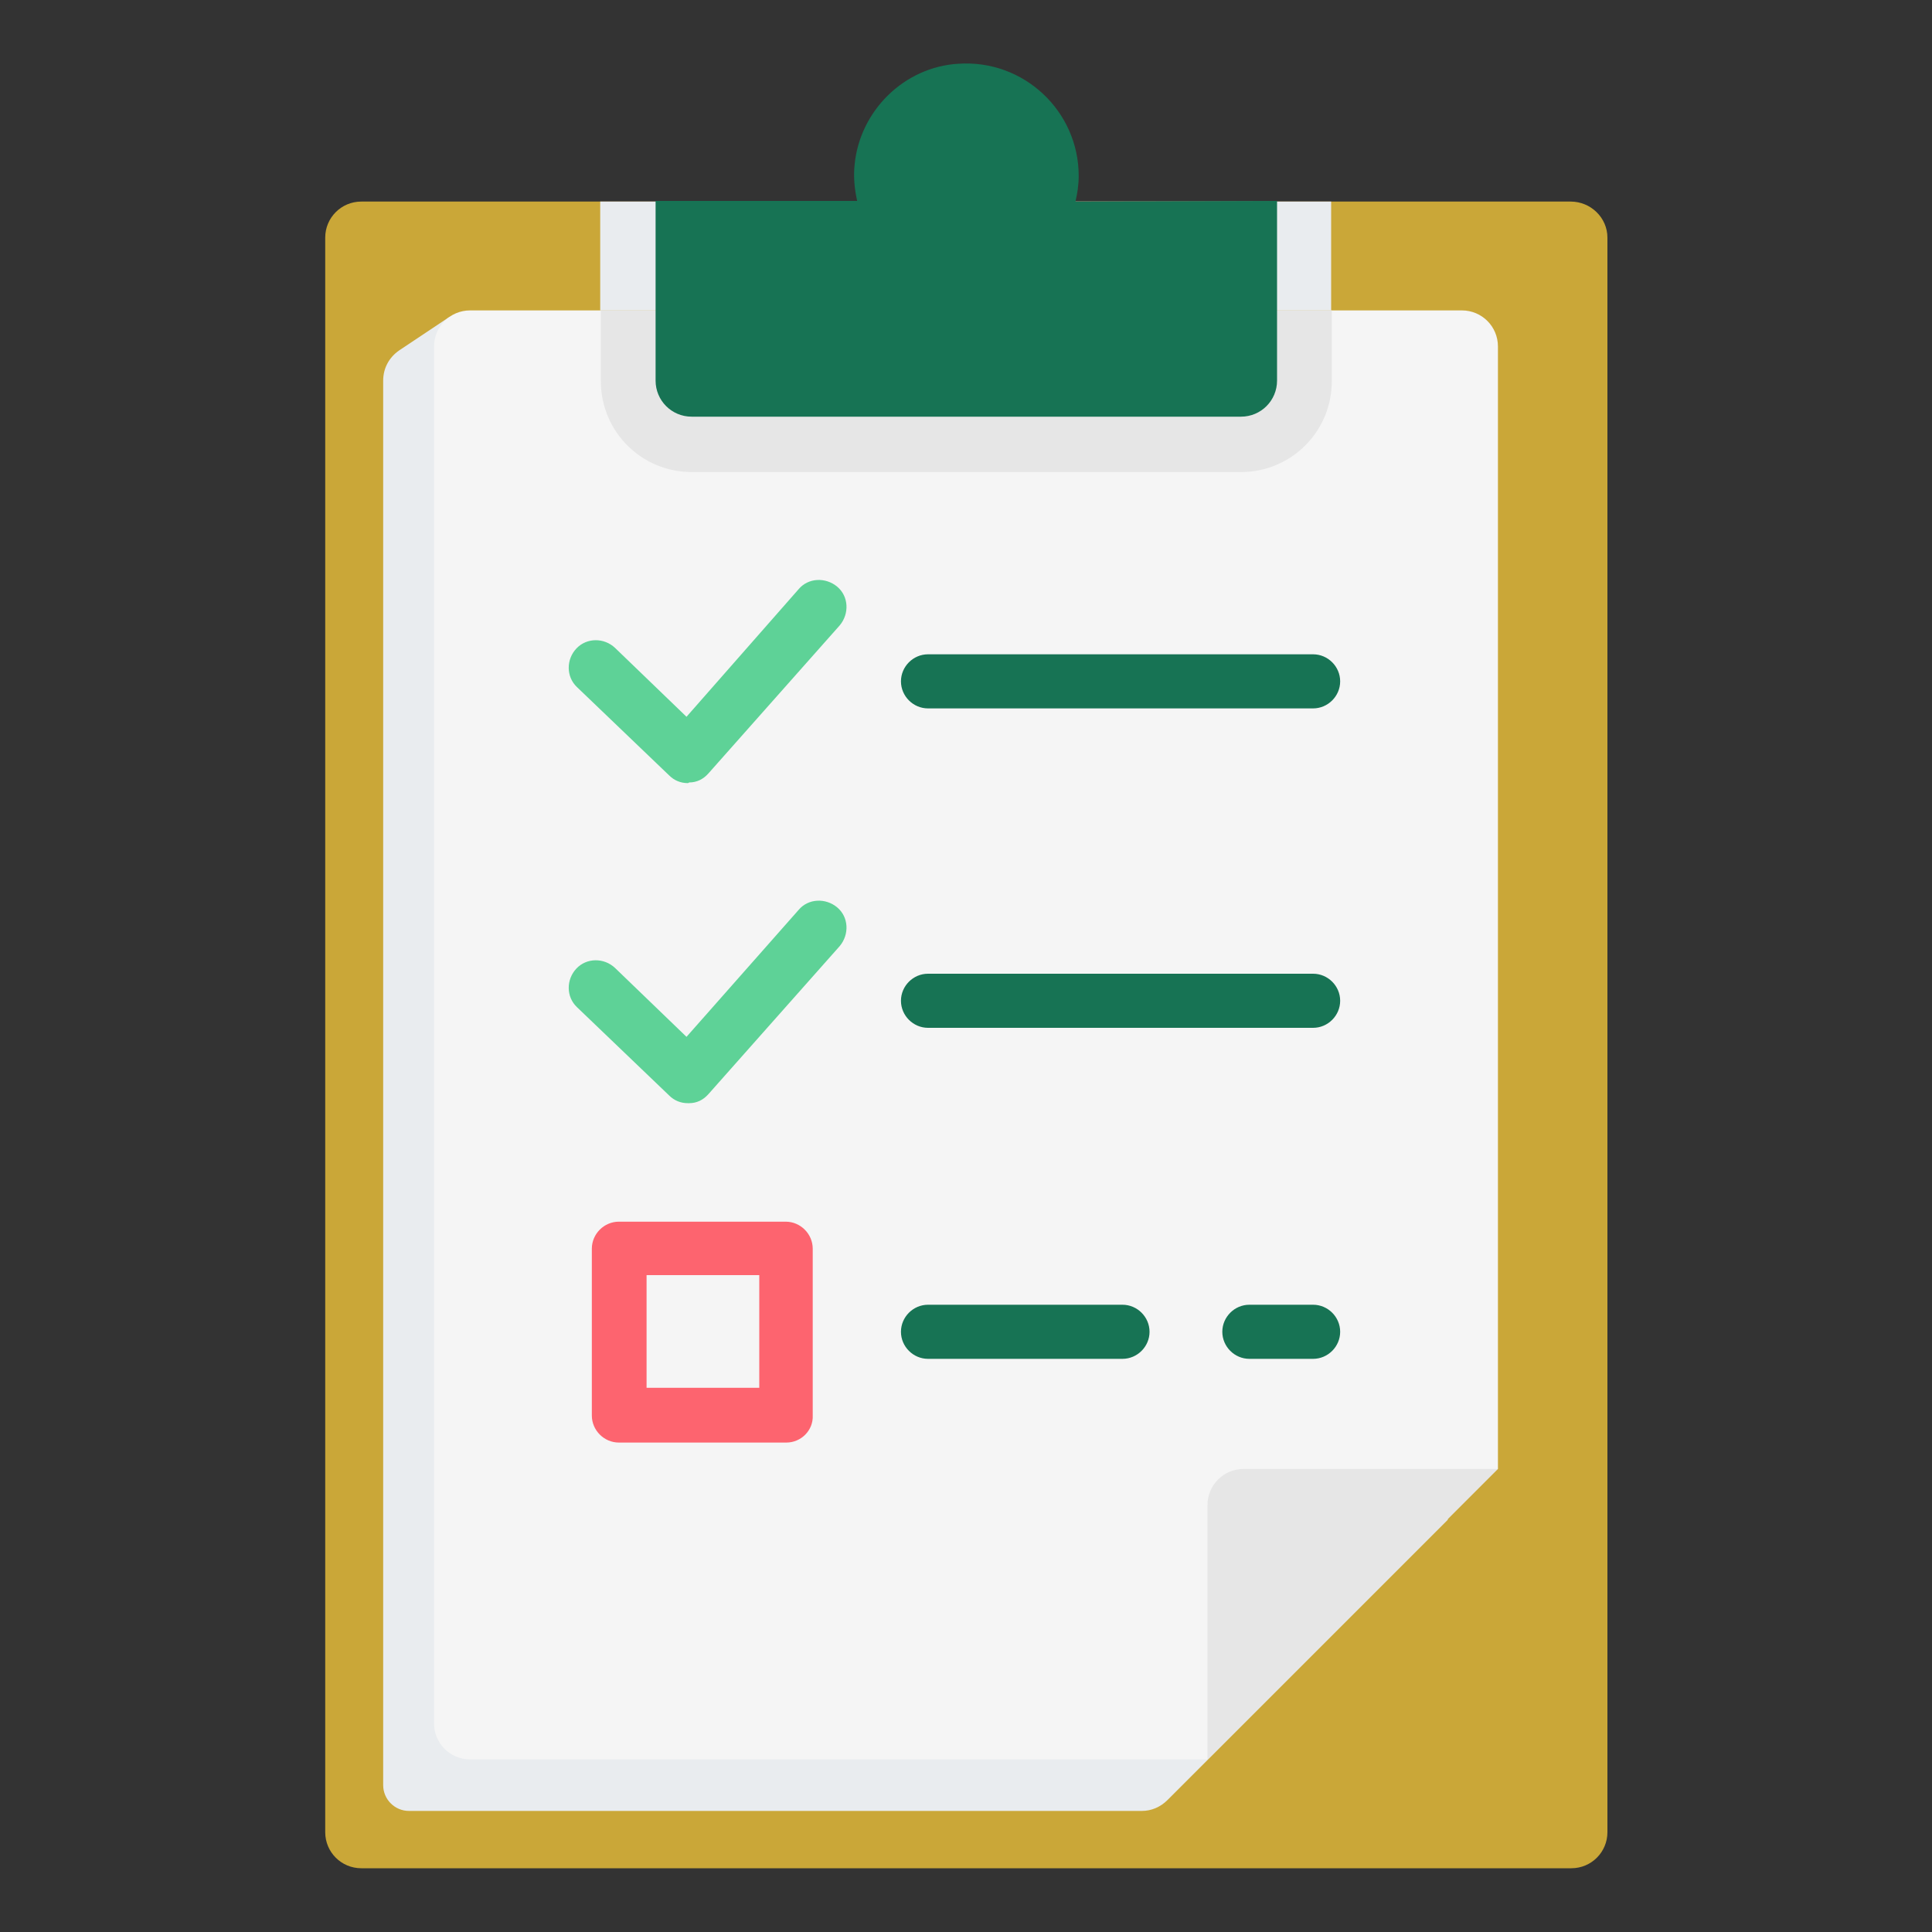 <?xml version="1.0" encoding="utf-8"?>
<!-- Generator: Adobe Illustrator 25.2.3, SVG Export Plug-In . SVG Version: 6.00 Build 0)  -->
<svg version="1.1" id="Layer_1" xmlns="http://www.w3.org/2000/svg" xmlns:xlink="http://www.w3.org/1999/xlink" x="0px" y="0px"
	 viewBox="0 0 300 300" style="enable-background:new 0 0 300 300;" xml:space="preserve">
<rect x="0" y="0" width="300" height="300" fill="#333333" stroke="none"/>
<style type="text/css">
	.st0{fill:#caa738;}
	.st1{fill:#E9ECEF;}
	.st2{fill:#F5F5F5;}
	.st3{fill:#E6E6E6;}
	.st4{fill:#177354;}
	.st5{fill:#5ED297;}
	.st6{fill:#FD646F;}
</style>
<g id="Bg">
</g>
<g>
	<path class="st0" d="M249.6,36.9v247.6c0,3.1-2.5,5.6-5.6,5.6H56.1c-3.1,0-5.6-2.5-5.6-5.6V36.9c0-3.1,2.5-5.6,5.6-5.6h187.8
		C247,31.3,249.6,33.8,249.6,36.9z"/>
	<path class="st1" d="M59.5,59.1v218.1c0,2.2,1.8,4,4,4h113.8c1.5,0,2.9-0.6,4-1.7l43.5-43.5V56.1h-154l-1-6.9L62,54.4
		C60.4,55.5,59.5,57.2,59.5,59.1z"/>
	<path class="st2" d="M232.6,53.8v174.3l-33.8,12.4l-11.3,32.7H73c-3.1,0-5.6-2.5-5.6-5.6V53.8c0-3.1,2.5-5.6,5.6-5.6h154
		C230.1,48.2,232.6,50.7,232.6,53.8z"/>
	<path class="st3" d="M232.6,228.1l-45.1,45.1v-39.5c0-3.1,2.5-5.6,5.6-5.6H232.6z"/>
	<path class="st3" d="M206.8,48.2v11c0,7.8-6.3,14.1-14.1,14.1h-85.3c-7.8,0-14.1-6.3-14.1-14.1v-11H206.8z"/>
	<path class="st1" d="M93.2,31.3h113.5v16.9H93.2L93.2,31.3z"/>
	<path class="st4" d="M198.3,31.2v27.9c0,3.1-2.5,5.6-5.6,5.6h-85.3c-3.1,0-5.6-2.5-5.6-5.6V31.2l31.3,0c-0.4-1.8-0.6-3.7-0.4-5.6
		c0.8-8.4,7.7-15.2,16.1-15.7c10.2-0.7,18.7,7.4,18.7,17.4c0,1.4-0.2,2.7-0.5,4L198.3,31.2z"/>
	<path class="st5" d="M106.8,121.6c-1.1,0-2.1-0.4-2.9-1.2l-14.3-13.7c-1.7-1.6-1.7-4.3-0.1-6c1.6-1.7,4.3-1.7,6-0.1l11.1,10.7
		l17.4-19.8c1.5-1.8,4.2-1.9,6-0.4c1.8,1.5,1.9,4.2,0.4,6L110,120.1c-0.8,0.9-1.8,1.4-3,1.4C106.9,121.6,106.8,121.6,106.8,121.6
		L106.8,121.6z"/>
	<path class="st4" d="M203.9,110h-59.8c-2.3,0-4.2-1.9-4.2-4.2s1.9-4.2,4.2-4.2h59.8c2.3,0,4.2,1.9,4.2,4.2S206.2,110,203.9,110z"/>
	<path class="st5" d="M106.8,171.3c-1.1,0-2.1-0.4-2.9-1.2l-14.3-13.7c-1.7-1.6-1.7-4.3-0.1-6c1.6-1.7,4.3-1.7,6-0.1l11.1,10.7
		l17.4-19.7c1.5-1.8,4.2-1.9,6-0.4c1.8,1.5,1.9,4.2,0.4,6l-20.4,23c-0.8,0.9-1.8,1.4-3,1.4C106.9,171.3,106.8,171.3,106.8,171.3
		L106.8,171.3z"/>
	<g>
		<path class="st4" d="M203.9,159.6h-59.8c-2.3,0-4.2-1.9-4.2-4.2s1.9-4.2,4.2-4.2h59.8c2.3,0,4.2,1.9,4.2,4.2
			S206.2,159.6,203.9,159.6z"/>
		<path class="st4" d="M203.9,211H194c-2.3,0-4.2-1.9-4.2-4.2s1.9-4.2,4.2-4.2h9.9c2.3,0,4.2,1.9,4.2,4.2S206.2,211,203.9,211z"/>
		<path class="st4" d="M174.3,211h-30.2c-2.3,0-4.2-1.9-4.2-4.2s1.9-4.2,4.2-4.2h30.2c2.3,0,4.2,1.9,4.2,4.2S176.6,211,174.3,211z"
			/>
	</g>
	<path class="st6" d="M122.1,224H96.1c-2.3,0-4.2-1.9-4.2-4.2v-25.9c0-2.3,1.9-4.2,4.2-4.2h25.9c2.3,0,4.2,1.9,4.2,4.2v25.9
		C126.3,222.1,124.4,224,122.1,224z M100.4,215.5h17.5V198h-17.5V215.5z"/>
</g>
</svg>

